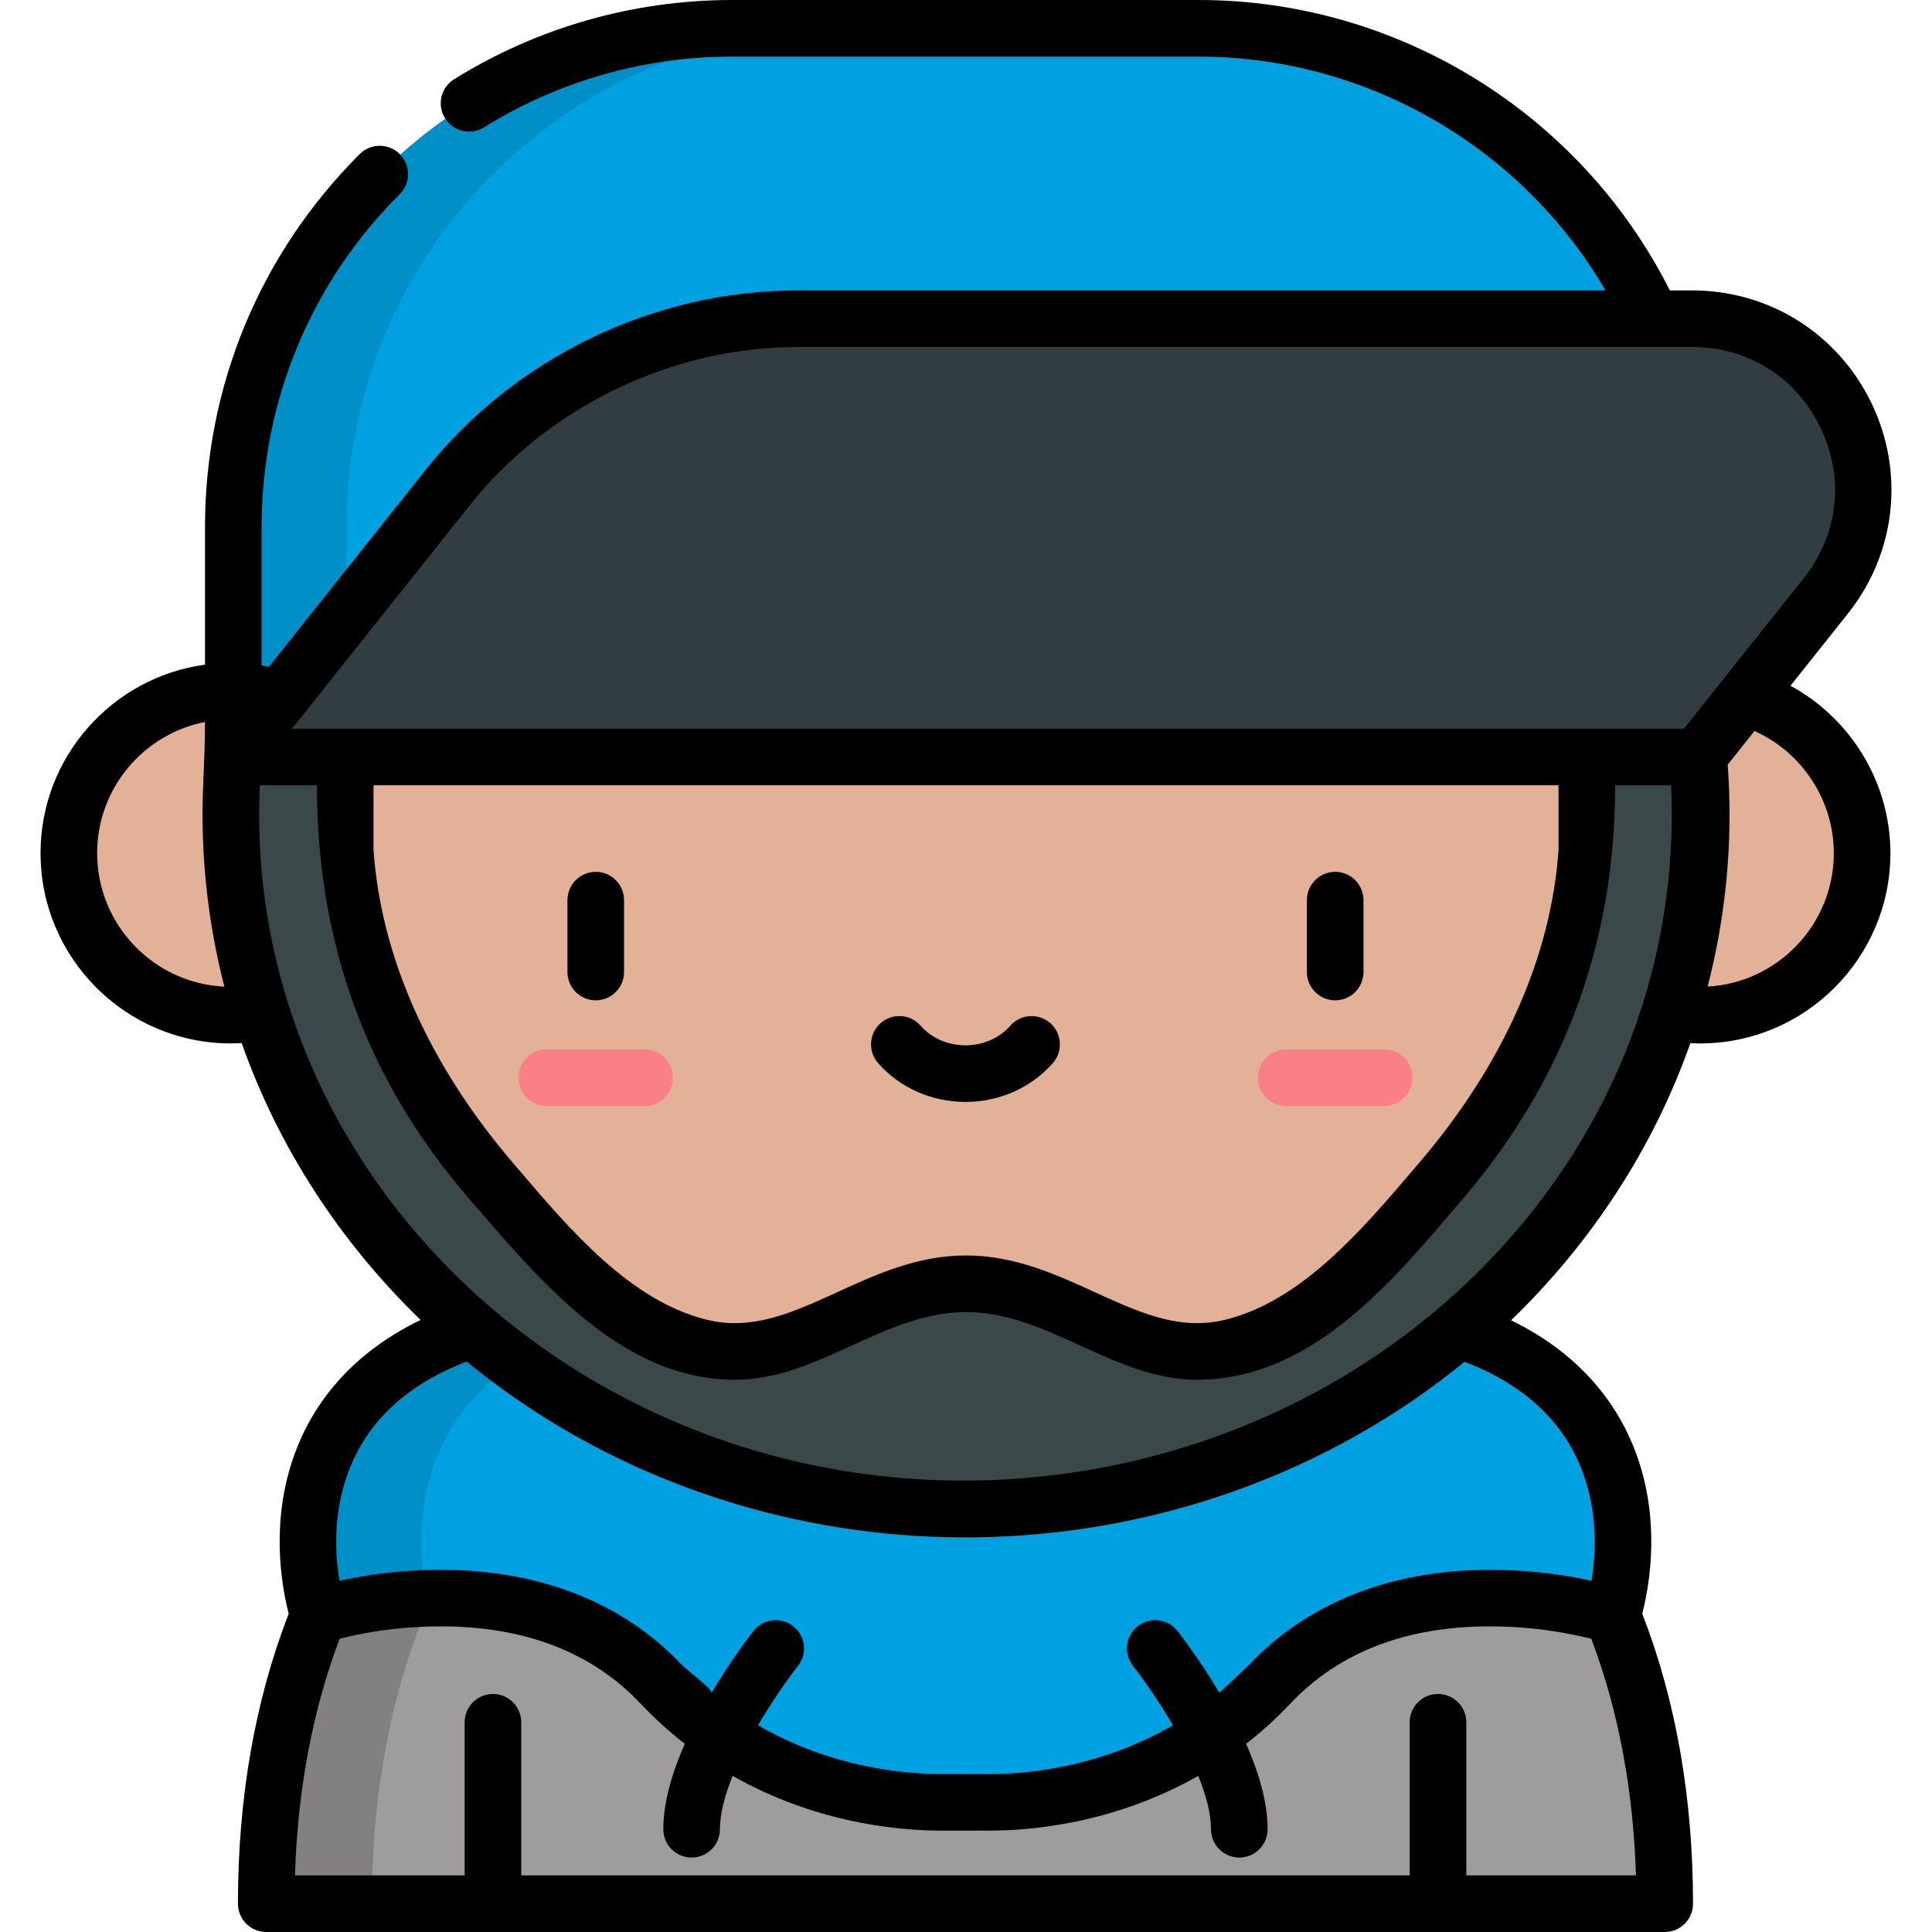<?xml version="1.0" encoding="iso-8859-1"?>
<!-- Generator: Adobe Illustrator 19.0.0, SVG Export Plug-In . SVG Version: 6.00 Build 0)  -->
<svg version="1.1" id="Layer_1" xmlns="http://www.w3.org/2000/svg" xmlns:xlink="http://www.w3.org/1999/xlink" x="0px" y="0px"
	 viewBox="0 0 512 512" style="enable-background:new 0 0 512 512;" xml:space="preserve">
<g>
	<g>
		<path style="fill:#9E9C9D;" d="M441.157,504.5c0-75.501-33.707-117.588-55.666-133.811l0,0v0
			c-10.612-7.842-18.484-10.789-18.484-10.789H144.695c0,0-7.871,2.947-18.484,10.789c-21.959,16.222-55.666,58.31-55.666,133.811
			H441.157z"/>
		<path style="fill:#828081;" d="M154.211,370.69c10.612-7.842,18.484-10.789,18.484-10.789h-28c0,0-7.871,2.947-18.484,10.789
			c-21.959,16.222-55.666,58.31-55.666,133.811h28C98.545,428.999,132.252,386.912,154.211,370.69z"/>
		<path style="fill:#00A1E0;" d="M386.477,352.337c45.904,14.974,47.264,54.092,40.846,75.712c0,0-56.373-18.209-90.801,18.245
			s-80.671,31.053-80.671,31.053s-46.242,5.401-80.671-31.053s-90.801-18.245-90.801-18.245
			c-6.418-21.62-5.059-60.738,40.846-75.712H386.477z"/>
		<path style="fill:#008FC7;" d="M155.225,352.337h-30c-45.904,14.974-47.263,54.092-40.846,75.712c0,0,12.265-3.959,28.845-4.488
			C108.335,401.38,112.343,366.325,155.225,352.337z"/>
		<circle style="fill:#E3B098;" cx="61.163" cy="226.088" r="42.929"/>
		<circle style="fill:#E3B098;" cx="450.539" cy="226.088" r="42.929"/>
		<path style="fill:#E3B098;" d="M436.082,222.304c-2.386,35.898-19.186,68.686-42.273,95.699
			c-16.227,18.987-34.786,41.635-60.077,48.161c-29.067,7.501-49.8-18.26-77.731-18.26s-48.665,25.761-77.731,18.26
			c-25.292-6.527-43.85-29.175-60.077-48.161c-23.087-27.012-39.887-59.801-42.273-95.699v-71.968h346.033L436.082,222.304z"/>
		<path style="fill:#00A1E0;" d="M317.684,7.5H194.016c-73.011,0-132.197,59.187-132.197,132.197v60.909h388.062v-60.909
			C449.881,66.687,390.694,7.5,317.684,7.5z"/>
		<path style="fill:#008FC7;" d="M224.016,7.5h-30c-73.01,0-132.197,59.187-132.197,132.197v60.909h30v-60.909
			C91.819,66.687,151.006,7.5,224.016,7.5z"/>
		<g id="XMLID_910_">
			<path style="fill:#F98084;" d="M170.846,293.098h-25.948c-4.143,0-7.5-3.358-7.5-7.5s3.357-7.5,7.5-7.5h25.948
				c4.143,0,7.5,3.358,7.5,7.5S174.988,293.098,170.846,293.098z"/>
		</g>
		<g id="XMLID_908_">
			<path style="fill:#F98084;" d="M366.804,293.098h-25.948c-4.143,0-7.5-3.358-7.5-7.5s3.357-7.5,7.5-7.5h25.948
				c4.143,0,7.5,3.358,7.5,7.5S370.947,293.098,366.804,293.098z"/>
		</g>
		<path style="fill:#3A484A;" d="M449.874,200.608l0.007-0.001l-35.582-6.816l6.22,31.679c-2.18,32.795-17.528,62.75-38.62,87.428
			c-14.825,17.346-31.779,38.036-54.885,43.999c-26.554,6.852-45.496-16.682-71.013-16.682s-44.459,23.535-71.013,16.682
			c-23.106-5.963-40.06-26.653-54.885-43.999c-21.092-24.678-36.44-54.633-38.62-87.428v-30.545l-29.663,5.682l0.008,0.001
			c-0.433,5.013-0.665,10.081-0.665,15.2c0,101.69,87.165,184.127,194.688,184.127c107.523,0,194.688-82.436,194.688-184.127
			C450.539,210.689,450.307,205.621,449.874,200.608z"/>
		<path style="fill:#313D40;" d="M449.881,200.607l33.949-42.659c23.613-29.672,2.484-73.489-35.436-73.489H211.437
			c-36.132,0-70.293,16.472-92.792,44.744l-56.826,71.405H449.881z"/>
	</g>
	<g>
		<path d="M157.88,265.096c4.142,0,7.5-3.358,7.5-7.5v-19.051c0-4.143-3.358-7.5-7.5-7.5s-7.5,3.357-7.5,7.5v19.051
			C150.38,261.738,153.738,265.096,157.88,265.096z"/>
		<path d="M353.838,265.096c4.142,0,7.5-3.358,7.5-7.5v-19.051c0-4.143-3.358-7.5-7.5-7.5s-7.5,3.357-7.5,7.5v19.051
			C346.338,261.738,349.696,265.096,353.838,265.096z"/>
		<path d="M255.859,292.021c8.994,0,17.44-3.76,23.171-10.317c2.726-3.119,2.408-7.857-0.711-10.583
			c-3.119-2.726-7.856-2.409-10.583,0.71c-2.883,3.298-7.212,5.189-11.877,5.189c-4.666,0-8.995-1.891-11.877-5.189
			c-2.727-3.119-7.464-3.437-10.583-0.71c-3.119,2.726-3.437,7.464-0.711,10.583C238.419,288.261,246.865,292.021,255.859,292.021z"
			/>
		<path d="M474.496,181.731l15.211-19.114c12.733-16,15.126-37.38,6.245-55.799c-8.881-18.418-27.101-29.86-47.549-29.86h-5.876
			C418.906,30.05,370.435,0,317.692,0H194.025c-26.115,0-51.595,7.262-73.684,21.002c-3.517,2.188-4.595,6.813-2.407,10.33
			c2.188,3.517,6.813,4.595,10.33,2.407C147.973,21.48,170.712,15,194.025,15h123.667c44.503,0,85.603,23.966,107.779,61.958
			c0,0-214.022,0-214.027,0c-38.147,0-74.901,17.72-98.66,47.574L71.28,176.685c-0.648-0.132-1.299-0.252-1.952-0.359v-36.628
			c0-33.351,13.001-64.695,36.608-88.257c2.932-2.926,2.936-7.675,0.01-10.606s-7.675-2.936-10.606-0.01
			c-26.446,26.396-41.011,61.51-41.011,98.874v36.439c-24.579,3.352-43.585,24.468-43.585,49.952
			c0,27.807,22.623,50.429,50.429,50.429c0.954,0,1.913-0.038,2.874-0.093c9.819,27.838,26.211,52.845,47.418,73.371
			c-20.1,9.721-29.202,24.137-33.313,35.319c-6.42,17.468-3.774,34.18-1.648,42.534c-8.916,23.001-13.448,48.835-13.448,76.852
			c0,4.142,3.358,7.5,7.5,7.5h370.612c4.142,0,7.5-3.358,7.5-7.5c0-28.017-4.532-53.851-13.448-76.853
			c2.126-8.354,4.772-25.065-1.649-42.533c-4.097-11.146-13.151-25.504-33.112-35.224c21.25-20.538,37.674-45.572,47.51-73.446
			c0.863,0.045,1.724,0.073,2.582,0.073c27.807,0,50.429-22.622,50.429-50.429C500.977,207.397,490.486,190.409,474.496,181.731z
			 M211.445,91.958h236.958c14.859,0,27.584,7.991,34.038,21.376c6.454,13.384,4.783,28.316-4.471,39.943l-31.697,39.83H77.382
			c0,0,47.12-59.21,47.14-59.235C145.324,107.732,178.051,91.958,211.445,91.958z M98.991,208.107h314.035v17.111
			c-1.94,28.26-14.668,56.888-36.82,82.807l-1.671,1.957c-13.798,16.174-29.437,34.505-49.388,39.653
			c-2.642,0.682-5.229,1.013-7.91,1.013c-9.141,0-17.856-3.982-27.083-8.199c-10.473-4.785-21.302-9.734-34.145-9.734
			c-12.843,0-23.673,4.949-34.147,9.734c-9.227,4.216-17.942,8.198-27.083,8.199c-2.679,0-5.267-0.331-7.909-1.013
			c-19.951-5.148-35.59-23.479-49.388-39.653l-1.671-1.957c-22.152-25.919-34.88-54.547-36.82-82.807V208.107z M59.464,261.477
			c-18.746-0.894-33.722-16.425-33.722-35.388c0-17.194,12.314-31.559,28.585-34.756c0,5.608-0.248,11.132-0.488,16.731
			C53.071,225.988,54.977,244.103,59.464,261.477z M388.584,497v-40.58c0-4.143-3.358-7.5-7.5-7.5s-7.5,3.357-7.5,7.5V497h-235.45
			v-40.58c0-4.143-3.358-7.5-7.5-7.5s-7.5,3.357-7.5,7.5V497H78.169c0.711-22.765,4.683-43.814,11.836-62.717
			c0.466-0.118,0.934-0.224,1.401-0.337c8.282-1.995,16.927-2.945,25.443-2.945c22.281,0,40.075,6.878,52.886,20.442
			c3.638,3.851,7.574,7.431,11.747,10.693c-3.782,8.546-5.694,16.127-5.694,22.636c0,4.142,3.358,7.5,7.5,7.5s7.5-3.358,7.5-7.5
			c0-4.199,1.347-9.118,3.381-14.142c21.445,12.188,42.734,14.327,53.707,14.488c2.657,0.057,11.404,0.011,14.536,0.011
			c10.473,0,32.724-1.76,55.142-14.503c2.03,5.02,3.374,9.939,3.374,14.146c0,4.142,3.358,7.5,7.5,7.5s7.5-3.358,7.5-7.5
			c0-6.509-1.912-14.09-5.694-22.636c4.005-3.13,7.946-6.668,11.748-10.693c12.811-13.564,30.604-20.442,52.885-20.442
			c7.592,0,15.134,0.773,22.566,2.324c1.431,0.298,2.862,0.6,4.279,0.958c7.154,18.903,11.125,39.953,11.836,62.717H388.584z
			 M419.489,390.289c3.973,10.81,3.481,21.365,2.263,28.601c-0.076-0.017-0.159-0.033-0.236-0.05
			c-0.069-0.015-0.142-0.03-0.212-0.045c-8.664-1.865-17.575-2.794-26.435-2.794c-26.197,0-48.255,8.695-63.791,25.144
			c-0.509,0.539-7.911,7.473-7.932,7.438c-5.551-9.317-10.876-16.094-11.108-16.388c-2.568-3.251-7.285-3.804-10.534-1.237
			c-3.25,2.568-3.804,7.284-1.236,10.535c2.467,3.123,6.622,8.954,10.563,15.701c-18.771,10.899-37.577,12.788-47.197,12.928
			c-4.774,0.066-9.553,0.009-14.328,0.009c-9.178,0-28.81-1.556-48.406-12.931c3.939-6.746,8.091-12.582,10.556-15.709
			c2.565-3.25,2.011-7.964-1.239-10.531c-3.25-2.567-7.967-2.014-10.534,1.237c-0.232,0.294-5.558,7.07-11.108,16.386
			c0.139-0.984-7.001-6.451-7.932-7.437C165.106,424.695,143.048,416,116.85,416c-9.026,0-18.058,0.985-26.884,2.887
			c-1.219-7.236-1.71-17.789,2.263-28.599c4.957-13.486,15.534-23.382,31.468-29.457c21.135,17.316,45.599,30.127,71.837,37.892
			c20.351,6.022,41.602,8.939,62.822,8.686c47.024-0.561,93.293-16.69,129.767-46.536C404,366.951,414.543,376.831,419.489,390.289z
			 M382.387,345.725c-47.164,40.779-112.876,55.854-173.319,41.124c-67.202-16.379-119.893-67.181-135.595-131.203
			c-3.756-15.314-5.329-31.163-4.642-46.917c0.009-0.207,0.019-0.415,0.029-0.622l15.132,0c0,41.541,12.945,77.965,40.418,109.664
			c18.139,20.93,39.892,47.882,70.372,47.877c22.088-0.002,39.474-17.933,61.228-17.933c21.785,0,39.1,17.933,61.229,17.933
			c30.734,0,52.168-26.579,70.371-47.877c27.167-31.787,40.418-68.237,40.418-109.664l14.835,0
			c0.909,19.551-1.64,39.229-7.499,57.904C425.481,297.513,406.682,324.718,382.387,345.725z M452.534,261.457
			c3.788-14.636,5.812-29.921,5.812-45.648c0-4.323-0.171-8.741-0.49-13.167l7.097-8.917c12.585,5.62,21.024,18.31,21.024,32.365
			C485.977,244.957,471.148,260.421,452.534,261.457z"/>
	</g>
</g>
<g>
</g>
<g>
</g>
<g>
</g>
<g>
</g>
<g>
</g>
<g>
</g>
<g>
</g>
<g>
</g>
<g>
</g>
<g>
</g>
<g>
</g>
<g>
</g>
<g>
</g>
<g>
</g>
<g>
</g>
</svg>
